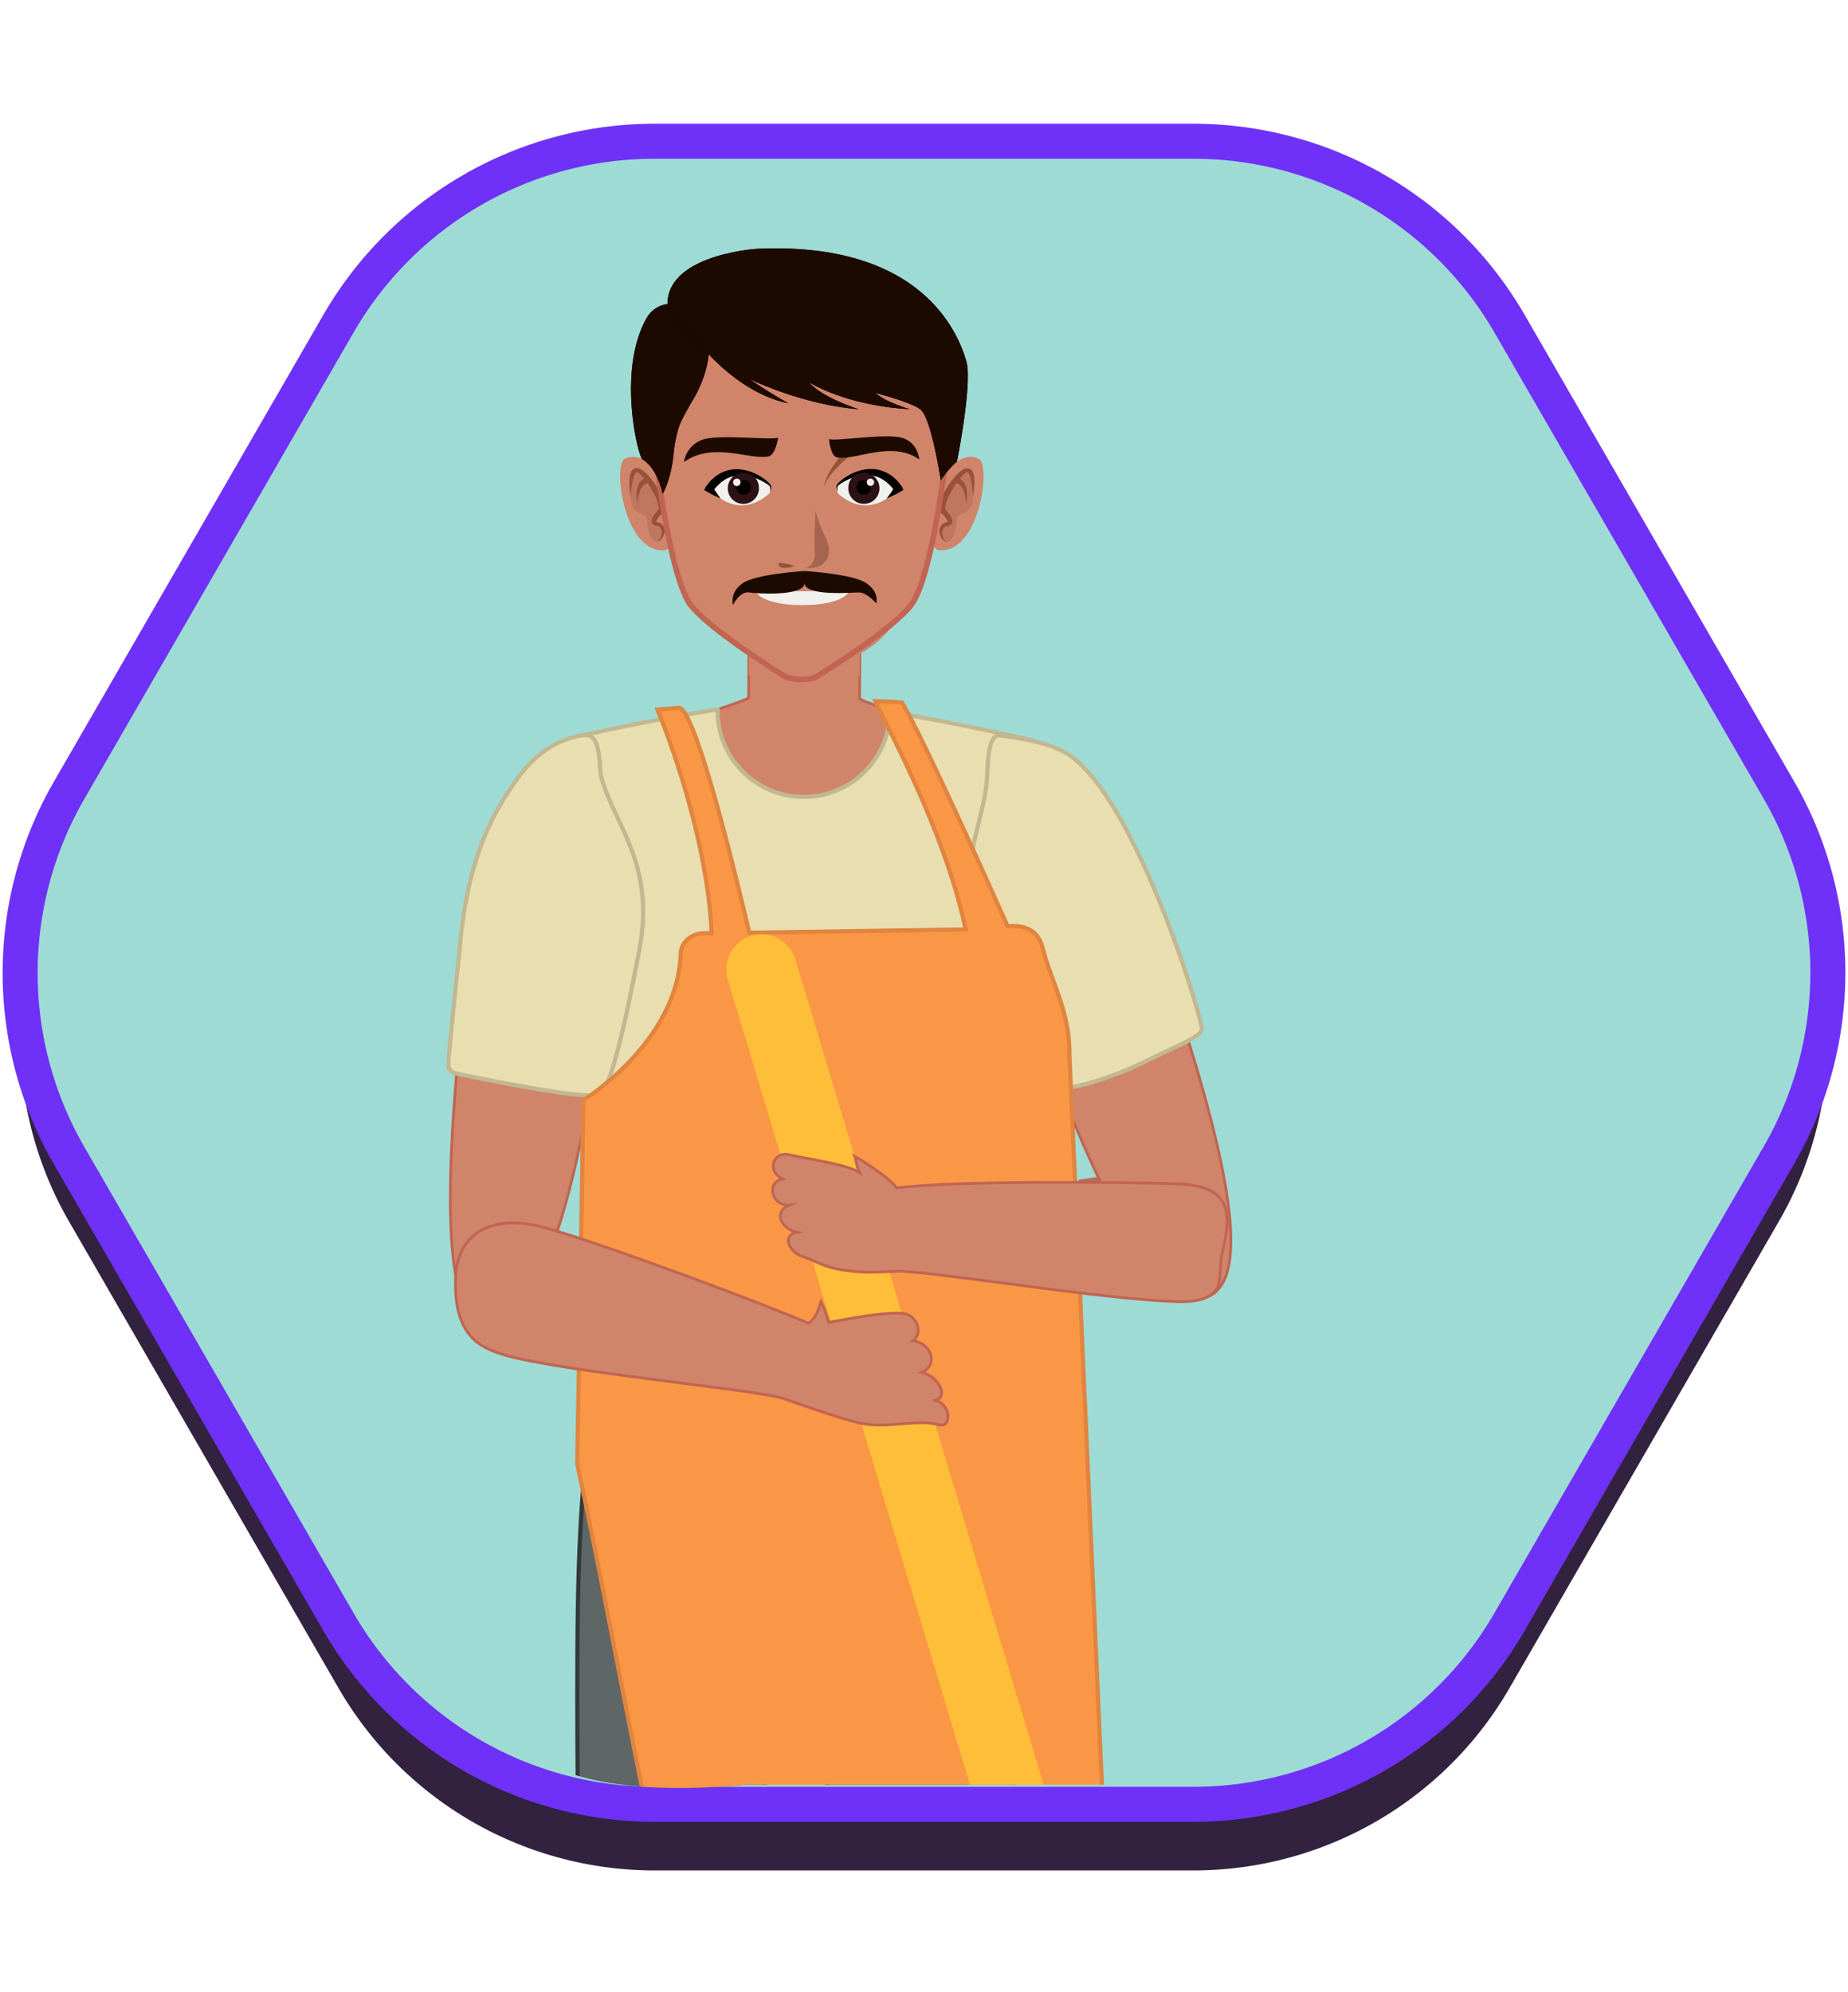 <svg xmlns="http://www.w3.org/2000/svg" xmlns:xlink="http://www.w3.org/1999/xlink" width="475" height="512" viewBox="0 0 475 512">
  <defs>
    <style>
      .cls-1, .cls-9 {
        fill: none;
      }

      .cls-2 {
        isolation: isolate;
      }

      .cls-3 {
        fill: #32223f;
      }

      .cls-4 {
        fill: #9edbd5;
        stroke: #6f31f7;
        stroke-width: 9px;
      }

      .cls-10, .cls-14, .cls-22, .cls-23, .cls-4, .cls-6, .cls-9 {
        stroke-miterlimit: 10;
      }

      .cls-5 {
        clip-path: url(#clip-path);
      }

      .cls-6 {
        fill: #5e6666;
        stroke: #333838;
      }

      .cls-22, .cls-23, .cls-6 {
        stroke-width: 1.07px;
      }

      .cls-7 {
        mix-blend-mode: multiply;
        opacity: 0.5;
      }

      .cls-10, .cls-14, .cls-8 {
        fill: #d0846a;
      }

      .cls-10, .cls-14, .cls-9 {
        stroke: #c16452;
      }

      .cls-10, .cls-9 {
        stroke-width: 0.71px;
      }

      .cls-11 {
        fill: #b76f5c;
      }

      .cls-12, .cls-20 {
        fill: #a5644f;
      }

      .cls-12 {
        opacity: 0.4;
      }

      .cls-13 {
        fill: #975238;
      }

      .cls-14 {
        stroke-width: 1.43px;
      }

      .cls-15 {
        fill: #1c0900;
      }

      .cls-16 {
        fill: #f0f0ed;
      }

      .cls-17 {
        fill: #030000;
      }

      .cls-18 {
        fill: #2c1117;
      }

      .cls-19 {
        fill: #040000;
      }

      .cls-21 {
        fill: #2b101a;
      }

      .cls-22 {
        fill: #e8deaf;
        stroke: #c1b891;
      }

      .cls-23 {
        fill: #f99746;
        stroke: #e0843f;
      }

      .cls-24 {
        fill: #ffbe39;
      }
    </style>
    <clipPath id="clip-path">
      <path class="cls-1" d="M296.11,31.2h-104a93.79,93.79,0,0,0-83.49,51.06l-61.39,120a93.78,93.78,0,0,0,0,85.45l61.39,120c16,31.34,16.75,56.87,83.49,51.06h104a93.8,93.8,0,0,0,83.49-51.06l61.38-120a93.78,93.78,0,0,0,0-85.45l-61.38-120A93.8,93.8,0,0,0,296.11,31.2Z"/>
    </clipPath>
  </defs>
  <g class="cls-2">
    <g id="Layer_1" data-name="Layer 1">
      <g>
        <g>
          <path class="cls-3" d="M306.76,53.31H168.24A93.77,93.77,0,0,0,87,100.2l-69.26,120a93.81,93.81,0,0,0,0,93.79L87,433.91a93.77,93.77,0,0,0,81.22,46.89H306.76A93.77,93.77,0,0,0,388,433.91l69.26-120a93.81,93.81,0,0,0,0-93.79L388,100.2A93.77,93.77,0,0,0,306.76,53.31Z"/>
          <path class="cls-4" d="M306.76,36.31H168.24A93.77,93.77,0,0,0,87,83.2l-69.26,120a93.81,93.81,0,0,0,0,93.79L87,416.91a93.77,93.77,0,0,0,81.22,46.89H306.76A93.77,93.77,0,0,0,388,416.91l69.26-120a93.81,93.81,0,0,0,0-93.79L388,83.2A93.77,93.77,0,0,0,306.76,36.31Z"/>
        </g>
        <g class="cls-5">
          <g>
            <g>
              <path class="cls-6" d="M161.39,698.47h32.75c.5-49.21.5-228.91,4.09-269.14.12-.12,12.67-.12,12.79,0,3.59,40.23,3.58,219.93,4.09,269.14h32.75c5.51-41.48,10-155.36,11.23-178.46,1.36-26.43,1.77-57.68,1.77-84.52,0-30.56-.35-56.1-5.71-85.51-.11-.63-28.23-1.19-50.53-1.15s-50.41.52-50.52,1.15c-5.36,29.41-5.71,54.95-5.71,85.51,0,26.84.4,58.09,1.77,84.52C151.35,543.11,155.88,657,161.39,698.47Z"/>
              <g class="cls-7">
                <path class="cls-6" d="M210.57,418.92c-5.63-.4-8.58.17-9.54-5.88-.71-4.51-.14-9.75-.23-14.31-.16-8.07-.14-16.17-.86-24.21-.12-1.4-2.33-1.19-2.42.16-.86,13.16-.26,26.51-.12,39.69.11,9.71,2.94,8.36,12.94,7.77C212.34,422,212.71,419.07,210.57,418.92Z"/>
                <path class="cls-6" d="M254.63,384.61c-4.95-.49-9.53-.05-14.28-1.94s-7.49-5.81-11.7-8.19a.93.93,0,0,0-1.34,1c2.16,9.71,19.73,15.29,27.92,11.31C256.4,386.26,255.68,384.72,254.63,384.61Z"/>
                <path class="cls-6" d="M156.7,384.61c4.94-.49,9.52-.05,14.28-1.94s7.49-5.81,11.69-8.19a.93.93,0,0,1,1.35,1c-2.16,9.71-19.73,15.29-27.92,11.31C154.93,386.26,155.64,384.72,156.7,384.61Z"/>
              </g>
            </g>
            <g id="face">
              <g>
                <g>
                  <g>
                    <path class="cls-8" d="M155.9,189c8-1.31,17.42-2.13,27.16-6.07,3.18-1.29,6.71-2.2,9.35-3.49l.12-16.75,13.82.1h.89l13.81.1-.12,16.76c2.62,1.33,6.13,2.29,9.3,3.62,9.77,4.12,19.24,5.06,27.28,6.51-.29,7.12.09,30.58.09,30.58L206.37,220l-50.85-.36S155.67,197.78,155.9,189Z"/>
                    <path class="cls-9" d="M155.9,189c8-1.31,17.42-2.13,27.16-6.07,3.18-1.29,6.71-2.2,9.35-3.49l.12-16.75,13.82.1h.89l13.81.1-.12,16.76c2.62,1.33,6.13,2.29,9.3,3.62,9.77,4.12,19.24,5.06,27.28,6.51-.29,7.12.09,30.58.09,30.58L206.37,220l-50.85-.36S155.67,197.78,155.9,189Z"/>
                  </g>
                  <path class="cls-8" d="M206.69,177a29.65,29.65,0,0,1-14.24-3.46l.06-8.23,13.82.1h.89l13.81.1-.06,8.22A29.47,29.47,0,0,1,206.69,177Z"/>
                </g>
                <path class="cls-8" d="M207.37,79.31c-7.17-.06-19.05,3.11-27,10.66-7,6.69-9.36,17.29-8,28.41,2.54,21.13,4.12,29.8,7.83,35.34,3.29,4.92,7.38,17.4,26.24,17.53s24.1-12.27,27.46-17.14c3.79-5.48,5.5-14.13,8.34-35.22,1.5-11.1-.69-21.74-7.61-28.53-7.82-7.66-19.66-11-26.82-11Z"/>
                <g>
                  <g>
                    <g>
                      <path class="cls-8" d="M184.19,123.4a3.43,3.43,0,0,0-.88,1.38,1.63,1.63,0,0,0,.3,1.55,1.81,1.81,0,0,0,1.7.4A8.73,8.73,0,0,0,187,126a15.65,15.65,0,0,1,7.6-1.16c2,.11,5.15,1,6.92-.46l.08,0a2.24,2.24,0,0,0,.52-3.49,5.65,5.65,0,0,0-4-1.58,23.87,23.87,0,0,0-7.51.9,14.06,14.06,0,0,0-6.12,2.9Z"/>
                      <path class="cls-8" d="M189.29,130.56A3.64,3.64,0,1,0,193,127,3.64,3.64,0,0,0,189.29,130.56Z"/>
                    </g>
                    <g>
                      <path class="cls-8" d="M230,123.42a14,14,0,0,0-6.07-3,23.34,23.34,0,0,0-7.5-1,5.63,5.63,0,0,0-4,1.52,2.24,2.24,0,0,0,.47,3.5l.07,0c1.75,1.48,4.88.64,6.92.56a15.71,15.71,0,0,1,7.58,1.27,7.8,7.8,0,0,0,1.67.74,1.79,1.79,0,0,0,1.7-.38,1.64,1.64,0,0,0,.32-1.54,3.53,3.53,0,0,0-.86-1.39C230.23,123.63,230.12,123.52,230,123.42Z"/>
                      <path class="cls-8" d="M225.13,130.82a3.64,3.64,0,1,1-3.61-3.66A3.64,3.64,0,0,1,225.13,130.82Z"/>
                    </g>
                  </g>
                  <path class="cls-8" d="M218.12,152.72c-4,2.14-7,4.09-11.86,3.41A31.54,31.54,0,0,1,196,152.7c-.64-.33-1.41.51-.82,1,6.06,5.38,18.14,6.57,23.76,0A.68.68,0,0,0,218.12,152.72Z"/>
                  <g>
                    <path class="cls-8" d="M206.87,148.33c-6.46-.72-2.47-6.9-1.65-10.22a37.62,37.62,0,0,0,.72-8.86.18.18,0,0,0-.35-.05c-.93,3.2-1.84,6.53-2.91,9.7-.75,2.22-2.24,4.51-2.3,6.9-.08,3.86,3.37,5.38,6.72,4.32A.91.91,0,0,0,206.87,148.33Z"/>
                    <path class="cls-8" d="M213.54,145a.93.93,0,0,0-1.73.45c.13,1.54-1.18,1.62-2.27,2.23a.52.52,0,0,0,.11.94C211.74,149.32,214.72,147.38,213.54,145Z"/>
                  </g>
                </g>
              </g>
            </g>
            <path class="cls-10" d="M156.25,251.73c3.54-24.71.39-53.36-11.35-55h0c-11.73-1.62-21.06,12.11-24.31,46.29-2.38,25-11.39,94.08,3.72,97.14C143.37,344.05,152.63,277,156.25,251.73Z"/>
            <path class="cls-11" d="M305.15,303c-8.36-1.91-19.25-1.21-27.66.23-.53.09-.38.89.12.91,4.55.16,9.14-.15,13.7-.16s9.21.56,13.7.05C305.55,304,305.77,303.18,305.15,303Z"/>
            <g id="ears">
              <g>
                <path class="cls-8" d="M241.11,124.14s4.86-8.81,10.48-6.21c3.16,1.45.28,24.61-10.48,23.49,0,0-1.91-.62-2.05-4.35Z"/>
                <path class="cls-12" d="M249.1,120.84s3.05,8.86-1.1,11c0,0-2.2.68-2.08,1.64s-.86,7.38-3.34,5.32c0,0-1.92-2.92.48-4s.7-1.13-1.2-3.46C241.86,131.29,245.4,120.19,249.1,120.84Z"/>
                <path class="cls-13" d="M250.1,127.37a24.31,24.31,0,0,0-.72-4.73,3.92,3.92,0,0,0-.45-1c-.22-.27-.32-.28-.44-.23-.27,0-.3.16-.4.22s-.27.23-.4.33a9.31,9.31,0,0,0-.8.85,23.66,23.66,0,0,0-2.64,4,9.32,9.32,0,0,0-1.36,4.17l-.2-.35A9.7,9.7,0,0,1,244.5,133a2.78,2.78,0,0,1,.27.8,1.16,1.16,0,0,1-.39,1.09,2,2,0,0,1-.94.33l-.35.06-.17.07a2,2,0,0,0-.72,2,2.78,2.78,0,0,0,1.36,2.14,3,3,0,0,1-1.92-2,2.47,2.47,0,0,1,.71-2.87c.15-.08.31-.17.48-.24l.35-.1a1.12,1.12,0,0,0,.41-.14s0,0,0-.14a1.76,1.76,0,0,0-.21-.45,10.81,10.81,0,0,0-1.71-1.91l-.16-.14,0-.21a5.4,5.4,0,0,1,.36-2.71,15.25,15.25,0,0,1,1-2.34,20,20,0,0,1,3-4.18,9.85,9.85,0,0,1,1-.93,5.28,5.28,0,0,1,.63-.42,2.77,2.77,0,0,1,.78-.31,1.57,1.57,0,0,1,1.69.82,4.6,4.6,0,0,1,.4,1.3A15.8,15.8,0,0,1,250.1,127.37Z"/>
                <path class="cls-13" d="M248.35,129.47a10.53,10.53,0,0,0-.66-3.31,3.8,3.8,0,0,0-1.23-1.71,1.74,1.74,0,0,0-.55-.23l-.21-.06.46-1.39.39.18a3.08,3.08,0,0,1,.84.62,4.37,4.37,0,0,1,1.07,2.42A10.67,10.67,0,0,1,248.35,129.47Z"/>
              </g>
              <g>
                <path class="cls-8" d="M171.09,124.14s-4.87-8.81-10.49-6.21c-3.15,1.45-.27,24.61,10.49,23.49,0,0,1.91-.62,2-4.35Z"/>
                <path class="cls-12" d="M163.1,120.84s-3,8.86,1.1,11c0,0,2.2.68,2.07,1.64s.86,7.38,3.34,5.32c0,0,1.92-2.92-.47-4s-.7-1.13,1.2-3.46C170.34,131.29,166.8,120.19,163.1,120.84Z"/>
                <path class="cls-13" d="M162.1,127.37a15.8,15.8,0,0,1-.19-4.91,4.3,4.3,0,0,1,.4-1.3,1.54,1.54,0,0,1,1.68-.81,2.39,2.39,0,0,1,.79.3c.28.15.41.28.63.42a11.06,11.06,0,0,1,1,.93,19.91,19.91,0,0,1,3,4.18,15.25,15.25,0,0,1,1,2.34,5.19,5.19,0,0,1,.36,2.71l0,.21-.17.14a10.37,10.37,0,0,0-1.7,1.91,1.47,1.47,0,0,0-.21.45c-.06.16,0,.12,0,.14a1.11,1.11,0,0,0,.4.14l.36.1c.16.07.33.16.48.24a2.47,2.47,0,0,1,.71,2.87,3,3,0,0,1-1.92,2,2.83,2.83,0,0,0,1.36-2.14,2,2,0,0,0-.72-2l-.18-.07-.35-.06a2,2,0,0,1-.94-.33,1.15,1.15,0,0,1-.38-1.09,2.29,2.29,0,0,1,.27-.8,9.7,9.7,0,0,1,1.81-2.33l-.2.35a9.22,9.22,0,0,0-1.37-4.17,23,23,0,0,0-2.63-4,9.31,9.31,0,0,0-.8-.85c-.13-.1-.31-.27-.4-.33s-.13-.17-.4-.22-.22,0-.45.23a4.29,4.29,0,0,0-.44,1A23.57,23.57,0,0,0,162.1,127.37Z"/>
                <path class="cls-13" d="M163.84,129.47a10.67,10.67,0,0,1-.11-3.48,4.45,4.45,0,0,1,1.08-2.42,3.08,3.08,0,0,1,.84-.62l.38-.18.47,1.39-.21.06a1.66,1.66,0,0,0-.55.23,3.73,3.73,0,0,0-1.23,1.71A10.75,10.75,0,0,0,163.84,129.47Z"/>
              </g>
            </g>
            <path class="cls-14" d="M201.94,174s-18.49-11.36-24.19-18.17c-5.19-6.23-8.77-34.75-9.36-39.69l-.06-.48,0-.25h0c-.1-1-.16-2-.16-3.09,0-19,16.88-34.41,37.7-34.41s37.7,15.41,37.7,34.41a31.56,31.56,0,0,1-.21,3.66h0s-3.7,33-9.39,39.85S209.76,174,209.76,174,206.74,175.51,201.94,174Z"/>
            <path class="cls-13" d="M219.59,116.23a44.13,44.13,0,0,0-4.48,4c-.55.53-1,1.12-1.45,1.65s-.76,1.1-1.09,1.56a3.75,3.75,0,0,0-.33.67c-.09.21-.16.39-.23.54l-.2.47.11-.49c0-.16.08-.35.14-.57a2.87,2.87,0,0,1,.21-.74c.24-.5.47-1.13.81-1.75s.72-1.3,1.17-1.92a45.76,45.76,0,0,1,3.82-4.84Z"/>
            <g id="eye_bros" data-name="eye bros">
              <path class="cls-15" d="M200,112.49s-.62,4.45-2.44,4.82c-5.09,1-14.19-3.88-21.77,1.46a7.35,7.35,0,0,1,5-5.82C185.23,111.61,198.53,113.21,200,112.49Z"/>
              <path class="cls-15" d="M213.08,112.86s.35,4.43,2.1,4.73c4.89.83,14-4.49,21.11.52,0,0-.3-4.44-4.54-5.6S214.48,113.53,213.08,112.86Z"/>
            </g>
            <g>
              <path class="cls-16" d="M197.76,126.82a2.63,2.63,0,0,0,.3-1.85c-.27-.93-9.56-8-15.76.62C182.3,125.59,189.22,134.4,197.76,126.82Z"/>
              <path class="cls-17" d="M185.23,128.17l-1.84-.88c-.61-.29-1.23-.67-1.86-1L181,126l.41-.9h0l.74-.93a6.07,6.07,0,0,1,.8-.89l.94-.8a7.72,7.72,0,0,1,1.06-.69,4.75,4.75,0,0,1,1.16-.55,7.79,7.79,0,0,1,1.24-.4c.43-.07.85-.17,1.29-.21l1.29,0a12.62,12.62,0,0,1,2.48.45,13,13,0,0,1,2.24.92,15.53,15.53,0,0,1,2,1.27c.29.25.6.48.87.76a3,3,0,0,1,.72,1h0a6.82,6.82,0,0,1-.32,1.58,6.09,6.09,0,0,0,0-1.54v0a3.8,3.8,0,0,0-.78-.66c-.3-.21-.62-.39-.94-.58a12.62,12.62,0,0,0-2-.91,13.51,13.51,0,0,0-2.11-.58,11.08,11.08,0,0,0-2.14-.16,10.2,10.2,0,0,0-2,.38,5,5,0,0,0-.93.38,3.19,3.19,0,0,0-.86.49,6.59,6.59,0,0,0-.82.56l-.74.68c-.49.45-.89,1-1.35,1.52h0l-.12-1.2c.32.51.6,1.06,1,1.61Z"/>
            </g>
            <g>
              <path class="cls-18" d="M195.05,125.13a4,4,0,1,1-4-3.61A3.8,3.8,0,0,1,195.05,125.13Z"/>
              <path class="cls-19" d="M193,125.13a1.87,1.87,0,1,1-1.86-1.7A1.78,1.78,0,0,1,193,125.13Z"/>
              <path class="cls-16" d="M190.33,123.9a.95.95,0,1,1-.94-.86A.91.91,0,0,1,190.33,123.9Z"/>
            </g>
            <g>
              <path class="cls-16" d="M215.37,126.82a2.57,2.57,0,0,1-.3-1.85c.26-.93,9.56-8,15.75.62C230.82,125.59,223.91,134.4,215.37,126.82Z"/>
              <path class="cls-17" d="M227.9,128.17l1.16-1.63c.39-.55.67-1.1,1-1.61l-.11,1.2h0c-.46-.5-.86-1.07-1.35-1.52l-.74-.68a6.59,6.59,0,0,0-.82-.56,3.35,3.35,0,0,0-.86-.49,4.66,4.66,0,0,0-.93-.38,10.17,10.17,0,0,0-2-.38,11.89,11.89,0,0,0-2.13.16,13.62,13.62,0,0,0-2.12.58,13,13,0,0,0-2,.91c-.31.19-.64.37-.93.58a3.55,3.55,0,0,0-.78.66v0a7.19,7.19,0,0,0,0,1.54,6.82,6.82,0,0,1-.32-1.58h0a3,3,0,0,1,.72-1,9.1,9.1,0,0,1,.87-.76,15.41,15.41,0,0,1,2-1.27,13.11,13.11,0,0,1,2.25-.92,12.53,12.53,0,0,1,2.47-.45l1.3,0c.43,0,.86.14,1.29.21a7.79,7.79,0,0,1,1.24.4,4.75,4.75,0,0,1,1.16.55,8.38,8.38,0,0,1,1.06.69l.93.8a5.55,5.55,0,0,1,.8.89l.74.93h0l.42.9-.53.3c-.64.36-1.26.74-1.86,1Z"/>
            </g>
            <g>
              <path class="cls-18" d="M218.07,125.13a4,4,0,1,0,4-3.61A3.8,3.8,0,0,0,218.07,125.13Z"/>
              <path class="cls-19" d="M220.17,125.13a1.87,1.87,0,1,0,1.86-1.7A1.78,1.78,0,0,0,220.17,125.13Z"/>
              <path class="cls-16" d="M222.8,123.9a.94.94,0,1,0,.94-.86A.91.91,0,0,0,222.8,123.9Z"/>
            </g>
            <g id="nose">
              <path class="cls-20" d="M209.65,131.2a95.59,95.59,0,0,0-.22,10.78c.16,2.37-1.15,3.73-2.4,4,0,0,5.22.76,6-3.72C213.56,139.21,210.45,135.9,209.65,131.2Z"/>
              <path class="cls-13" d="M204.31,145.5s-5-1.59-4.17-.18S204.31,145.5,204.31,145.5Z"/>
            </g>
            <g>
              <path class="cls-15" d="M165,118s3.76,1.82,5.3,8.94c0,0,2.08-3.25,2.79-10.08s2-8.72,4.71-13.51c0,0,6.68-9.91,3.75-19.23-1.86-5.94-11.71-8.83-15.41-2.27C158.9,94.73,163.54,115.61,165,118Z"/>
              <path d="M176.86,77.89c-4.13-4.77,3.35-9.6,10.07-12.73-7.13,1.69-16.62,5.65-15.21,14.72l8.34,8.77s9.58,12.39,22.55,15a112.63,112.63,0,0,1-10-6.25S206,104,220.73,105.2c0,0-9.39-2.92-12.87-7,0,0,9.15,6,26,7,0,0-6.41-1.89-8.8-4.16,0,0,8.64,2.14,11.47,4.16s5.29,18.27,5.29,18.27a25.16,25.16,0,0,1,4.16-4.86s4.08-20.36,2.36-25.91l-.27-.86C240.78,106.09,183.23,85.24,176.86,77.89Z"/>
              <path class="cls-15" d="M169.39,99.19c-4.09-6-4.62-17.52,2.85-21.09h0a7.14,7.14,0,0,0-6.06,3.73c-7.28,12.9-2.64,33.78-1.14,36.15,0,0,3.76,1.82,5.3,8.94,0,0,2.08-3.25,2.79-10.08a34.08,34.08,0,0,1,1.07-6C173.33,107.51,171.79,102.71,169.39,99.19Z"/>
              <path class="cls-21" d="M248.1,91.84c-2.33-7-11.95-29.88-53.76-27.86a49,49,0,0,0-7,1.1c-1.54,1.12-2.15,2.52-.87,4.25C191.08,75.66,234.17,65.33,248.1,91.84Z"/>
              <path class="cls-15" d="M180.06,88.65s9.58,12.39,22.55,15a112.63,112.63,0,0,1-10-6.25S206,104,220.73,105.2c0,0-9.39-2.92-12.87-7,0,0,9.15,6,26,7,0,0-6.41-1.89-8.8-4.16,0,0,8.64,2.14,11.47,4.16s5.29,18.27,5.29,18.27a25.16,25.16,0,0,1,4.16-4.86s4.08-20.36,2.36-25.91c-1.79-5.77-10.32-30.83-54-28.72,0,0-24.84,1.62-22.62,15.9Z"/>
            </g>
            <g id="mouth">
              <path class="cls-16" d="M206.24,152c-6.75-.1-12.27-.64-12.27-.64.73,3.1,6.85,4.18,12.27,4.19s11.54-1.09,12.27-4.19C218.51,151.32,213,151.86,206.24,152Z"/>
              <path class="cls-15" d="M222.73,149.94c-3.45-2.43-15.93-3.16-15.93-3.16s-12.47.73-15.93,3.16-2.47,5.57-2.47,5.57,1.77-3.67,4.26-3.21c1.41.26,14.14,1.13,14.14-2.44,0,3.57,12.71,2.38,14.14,2.44,1.95.08,4.27,2.78,4.27,2.78S226.19,152.38,222.73,149.94Z"/>
            </g>
            <path class="cls-10" d="M262.12,251.44c-8.27-23.56-10.73-52.27.46-56.13h0c11.2-3.87,23,7.79,32.83,40.69,7.17,24,31.68,88.95,15.6,97.07C293.66,341.84,270.56,275.51,262.12,251.44Z"/>
            <g>
              <path class="cls-22" d="M228.76,183a22.16,22.16,0,0,1-44.32-.63c-17.39,2.68-36.28,7-36.28,7l5.92,166.75,102.52.75L265,190.22S246.32,185.91,228.76,183Z"/>
              <path class="cls-22" d="M154.59,199.86c-.76-2.81.21-11.58-4.64-10.89-7.57,1.08-13.08,5.84-16.71,10.84-6,8.31-12.77,19.37-15,43-.25,2.64-.58,5.78-.94,9.29-.66,6.34-1.41,13.53-2.08,21.28a2.37,2.37,0,0,0,1.89,2.54c11.68,2.38,34.5,7,37.12,5.27s6-15.36,10.13-37.24S158,212.24,154.59,199.86Z"/>
              <path class="cls-22" d="M253.68,200.24c.21-2.9.08-11.73,3.35-11.22,5.09.79,11.23,1.53,16.29,4.16,17,8.83,34.08,63.2,35.56,70.84.44,2.34-4.39,3.86-14.68,8.91-10.7,5.26-22.18,8-25.09,6.82S261,266,252.67,245.38,252.79,213,253.68,200.24Z"/>
            </g>
            <path class="cls-23" d="M283.86,472.87l-9-202c.2-10.62-4.78-18.88-6.87-27.2-1.31-5.21-5.42-5.87-9-5.59-2.72-6.1-21.81-48.77-27.15-57.5q-3.36-.23-6.85-.36c2,4.89,17.8,32.78,23.21,58.7l-8.3.13-47.31.71c-1-4.15-13.13-56.73-18-57.83l-5.61.47s12.62,29.64,13.95,57.5h0l-2.08,0c-3.18.05-5.79,2.34-5.88,5.21-.76,22.75-25,37.67-25,37.67l-1.6,93.55c2.4,11,5.11,24.56,7.89,38.82,4.51,23,9.23,47.72,13.26,65.65,2,9.06,20.77,7.81,31.06,7.81h66.47C276.61,488.68,284.28,481.45,283.86,472.87Z"/>
            <path class="cls-24" d="M334.44,678.84l-17.37,5.22-130-432.24a9.07,9.07,0,0,1,6.07-11.3h0a9.06,9.06,0,0,1,11.29,6.08Z"/>
            <path class="cls-10" d="M220.91,301.42c-.92-2.36-.82-3.12-1.23-4.19,2,1.15,9,5.49,10.78,8.14,15.34-2,59.17-1.49,71.57-1.09,12,.39,15.31,4.71,12.35,16.72-1.66,6.69.76,10.17-4.35,12.53-3.11,1.44-7.73,1.08-11.47.86-20.18-1.19-61-7.85-68-7.61-4.35.14-6.7.48-11.33,0-7-.67-8.05-2.07-12.92-3.78-3.72-1.3-5.34-5.52-1.46-6.24-4.25-1-6.1-5.34-1.93-7-4.63.25-6.1-5.8-1.75-6.72-4.24-2-2.41-7.14,1.65-6.22C208.46,298.13,217.53,299.23,220.91,301.42Z"/>
            <path class="cls-10" d="M213,339.9a38.76,38.76,0,0,0-1.95-5.35c-.69,1.79-.76,3.56-3.21,5.61-14.23-6.1-57-21.92-69-24.89-11.65-2.88-21.34,1-21.74,13.34-.22,6.89,1,12.54,5.25,16.19,2.61,2.23,7.2,3.6,10.87,4.4,19.74,4.31,62,8.15,68.42,10.39,4.12,1.43,15.5,5.5,20.08,6.34,7,1.26,13.92-1.19,19.61.3,3.81,1,2.76-6.4-1.58-6.24,4.22,0,2.15-6-2.81-7.21,4.34-1.92,2.5-7.53-2.31-8.11,2.67-1.85,1.26-6.86-2.9-7.08C225.86,337.29,216.59,339.39,213,339.9Z"/>
          </g>
        </g>
      </g>
    </g>
  </g>
</svg>
